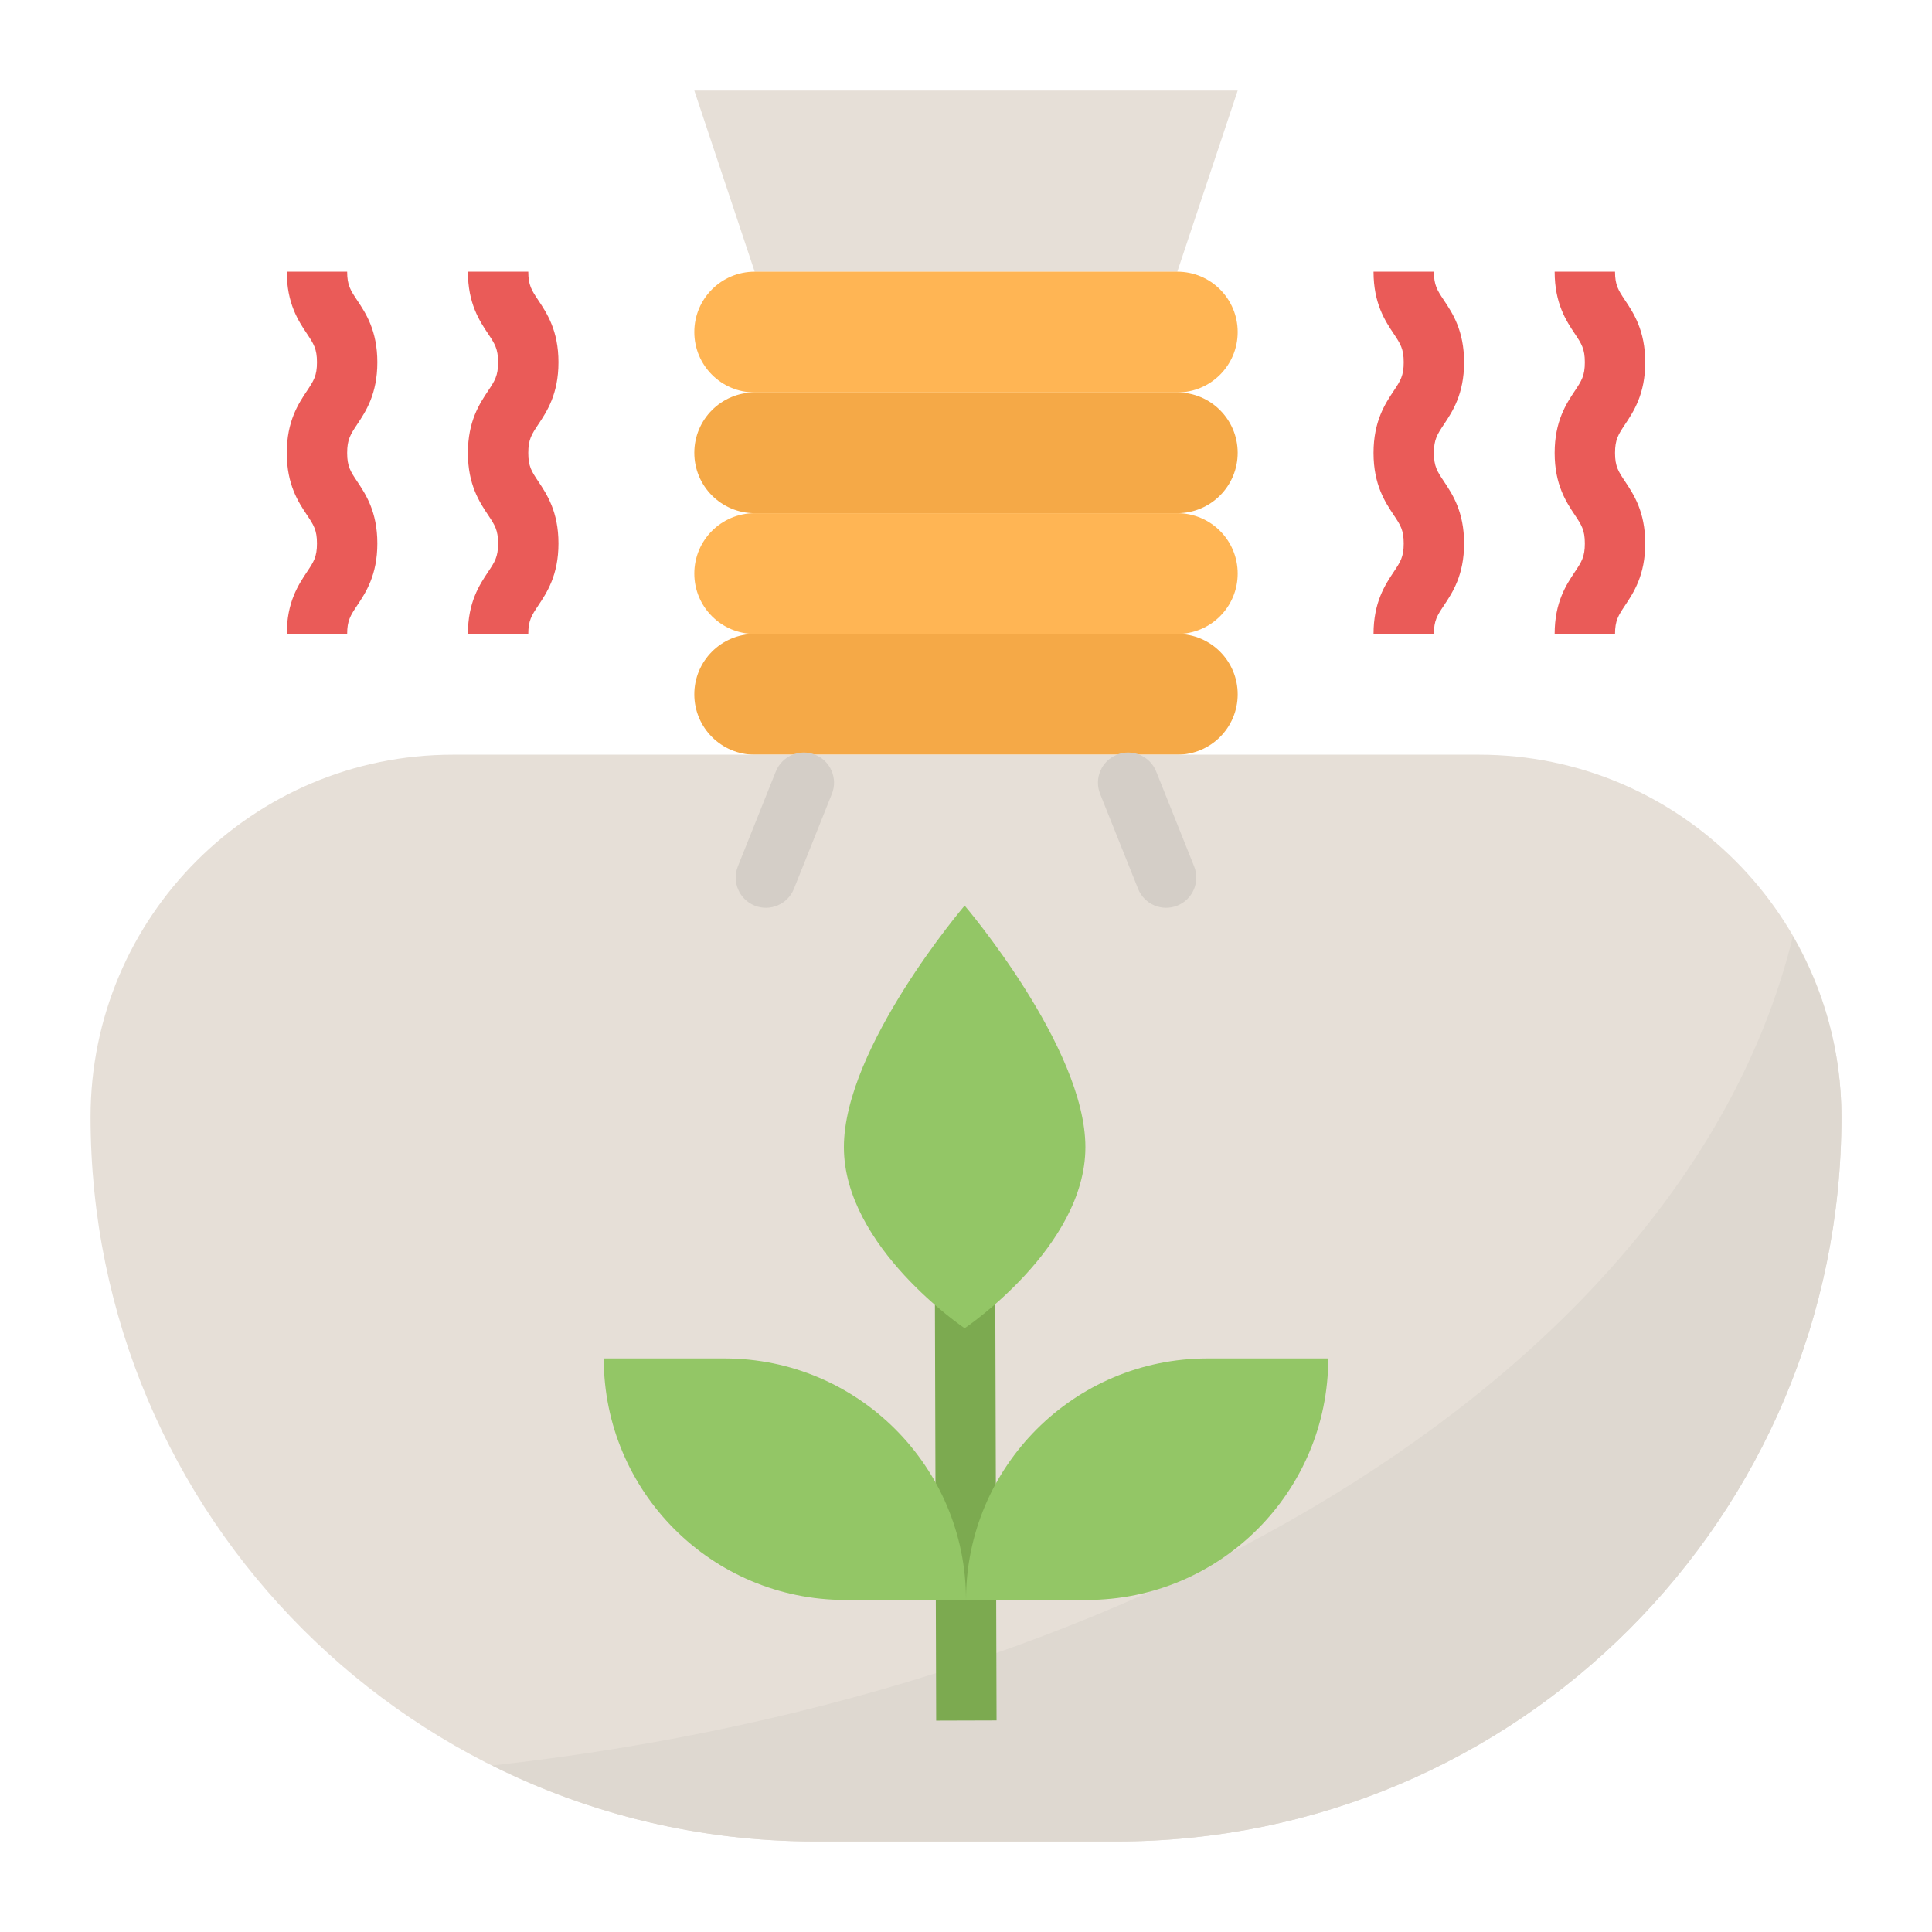 <svg id="Layer_1_1_" enable-background="new 0 0 64 64" height="512" viewBox="0 0 64 64" width="512" xmlns="http://www.w3.org/2000/svg"><path d="m39 9h-14l-2-6h18z" fill="#e6dfd7"/><path d="m39 9h-14c-1.105 0-2 .895-2 2 0 1.105.895 2 2 2h14c1.105 0 2-.895 2-2 0-1.105-.895-2-2-2z" fill="#ffb554"/><path d="m39 13h-14c-1.105 0-2 .895-2 2 0 1.105.895 2 2 2h14c1.105 0 2-.895 2-2 0-1.105-.895-2-2-2z" fill="#f5a947"/><path d="m39 17h-14c-1.105 0-2 .895-2 2 0 1.105.895 2 2 2h14c1.105 0 2-.895 2-2 0-1.105-.895-2-2-2z" fill="#ffb554"/><path d="m39 21h-14c-1.105 0-2 .895-2 2 0 1.105.895 2 2 2h14c1.105 0 2-.895 2-2 0-1.105-.895-2-2-2z" fill="#f5a947"/><path d="m37 61h-10c-13.255 0-24-10.745-24-24 0-6.627 5.373-12 12-12h34c6.627 0 12 5.373 12 12 0 13.255-10.745 24-24 24z" fill="#e6dfd7"/><path d="m16.303 58.484c3.222 1.607 6.852 2.516 10.697 2.516h10c13.255 0 24-10.745 24-24 0-2.181-.591-4.22-1.608-5.982-3.412 13.958-20.848 25.017-43.089 27.466z" fill="#ded8d0"/><path d="m30.978 41h2v16h-2z" fill="#7caa50" transform="matrix(1 -.003 .003 1 -.137 .09)"/><path d="m35.955 38c0 3.314-4 6-4 6s-4-2.686-4-6 4-8 4-8 4 4.686 4 8z" fill="#93c666"/><path d="m36 53h-4c0-4.418 3.582-8 8-8h4c0 4.418-3.582 8-8 8z" fill="#93c666"/><path d="m28 53h4c0-4.418-3.582-8-8-8h-4c0 4.418 3.582 8 8 8z" fill="#93c666"/><path d="m25 30c-.513-.205-.762-.787-.557-1.3l1.257-3.143c.205-.513.787-.762 1.3-.557.513.205.762.787.557 1.3l-1.257 3.143c-.205.513-.787.762-1.3.557z" fill="#d4cec7"/><path d="m37.7 29.443-1.257-3.143c-.205-.513.044-1.095.557-1.3.513-.205 1.095.044 1.3.557l1.257 3.143c.205.513-.044 1.095-.557 1.3-.513.205-1.095-.044-1.3-.557z" fill="#d4cec7"/><g fill="#ea5b58"><path d="m11.5 21h-2c0-1.052.386-1.631.668-2.054.221-.331.332-.497.332-.943 0-.447-.111-.613-.332-.944-.282-.423-.668-1.001-.668-2.054s.386-1.633.668-2.056c.221-.333.332-.499.332-.947s-.111-.615-.332-.947c-.282-.422-.668-1.002-.668-2.055h2c0 .448.111.615.332.947.282.423.668 1.002.668 2.055s-.386 1.633-.668 2.056c-.221.333-.332.499-.332.947 0 .446.111.612.332.943.282.423.668 1.001.668 2.054 0 1.052-.386 1.631-.668 2.054-.221.332-.332.498-.332.944z"/><path d="m17.5 21h-2c0-1.052.386-1.631.668-2.054.221-.331.332-.497.332-.943 0-.447-.111-.613-.332-.944-.282-.423-.668-1.001-.668-2.054s.386-1.633.668-2.056c.221-.333.332-.499.332-.947s-.111-.615-.332-.947c-.282-.422-.668-1.002-.668-2.055h2c0 .448.111.615.332.947.282.423.668 1.002.668 2.055s-.386 1.633-.668 2.056c-.221.333-.332.499-.332.947 0 .446.111.612.332.943.282.423.668 1.001.668 2.054 0 1.052-.386 1.631-.668 2.054-.221.332-.332.498-.332.944z"/><path d="m47.5 21h-2c0-1.052.386-1.631.668-2.054.221-.331.332-.497.332-.943 0-.447-.111-.613-.332-.944-.282-.423-.668-1.001-.668-2.054s.386-1.633.668-2.056c.221-.333.332-.499.332-.947s-.111-.615-.332-.947c-.282-.422-.668-1.002-.668-2.055h2c0 .448.111.615.332.947.282.423.668 1.002.668 2.055s-.386 1.633-.668 2.056c-.221.333-.332.499-.332.947 0 .446.111.612.332.943.282.423.668 1.001.668 2.054 0 1.052-.386 1.631-.668 2.054-.221.332-.332.498-.332.944z"/><path d="m53.5 21h-2c0-1.052.386-1.631.668-2.054.221-.331.332-.497.332-.943 0-.447-.111-.613-.332-.944-.282-.423-.668-1.001-.668-2.054s.386-1.633.668-2.056c.221-.333.332-.499.332-.947s-.111-.615-.332-.947c-.282-.422-.668-1.002-.668-2.055h2c0 .448.111.615.332.947.282.423.668 1.002.668 2.055s-.386 1.633-.668 2.056c-.221.333-.332.499-.332.947 0 .446.111.612.332.943.282.423.668 1.001.668 2.054 0 1.052-.386 1.631-.668 2.054-.221.332-.332.498-.332.944z"/></g></svg>
